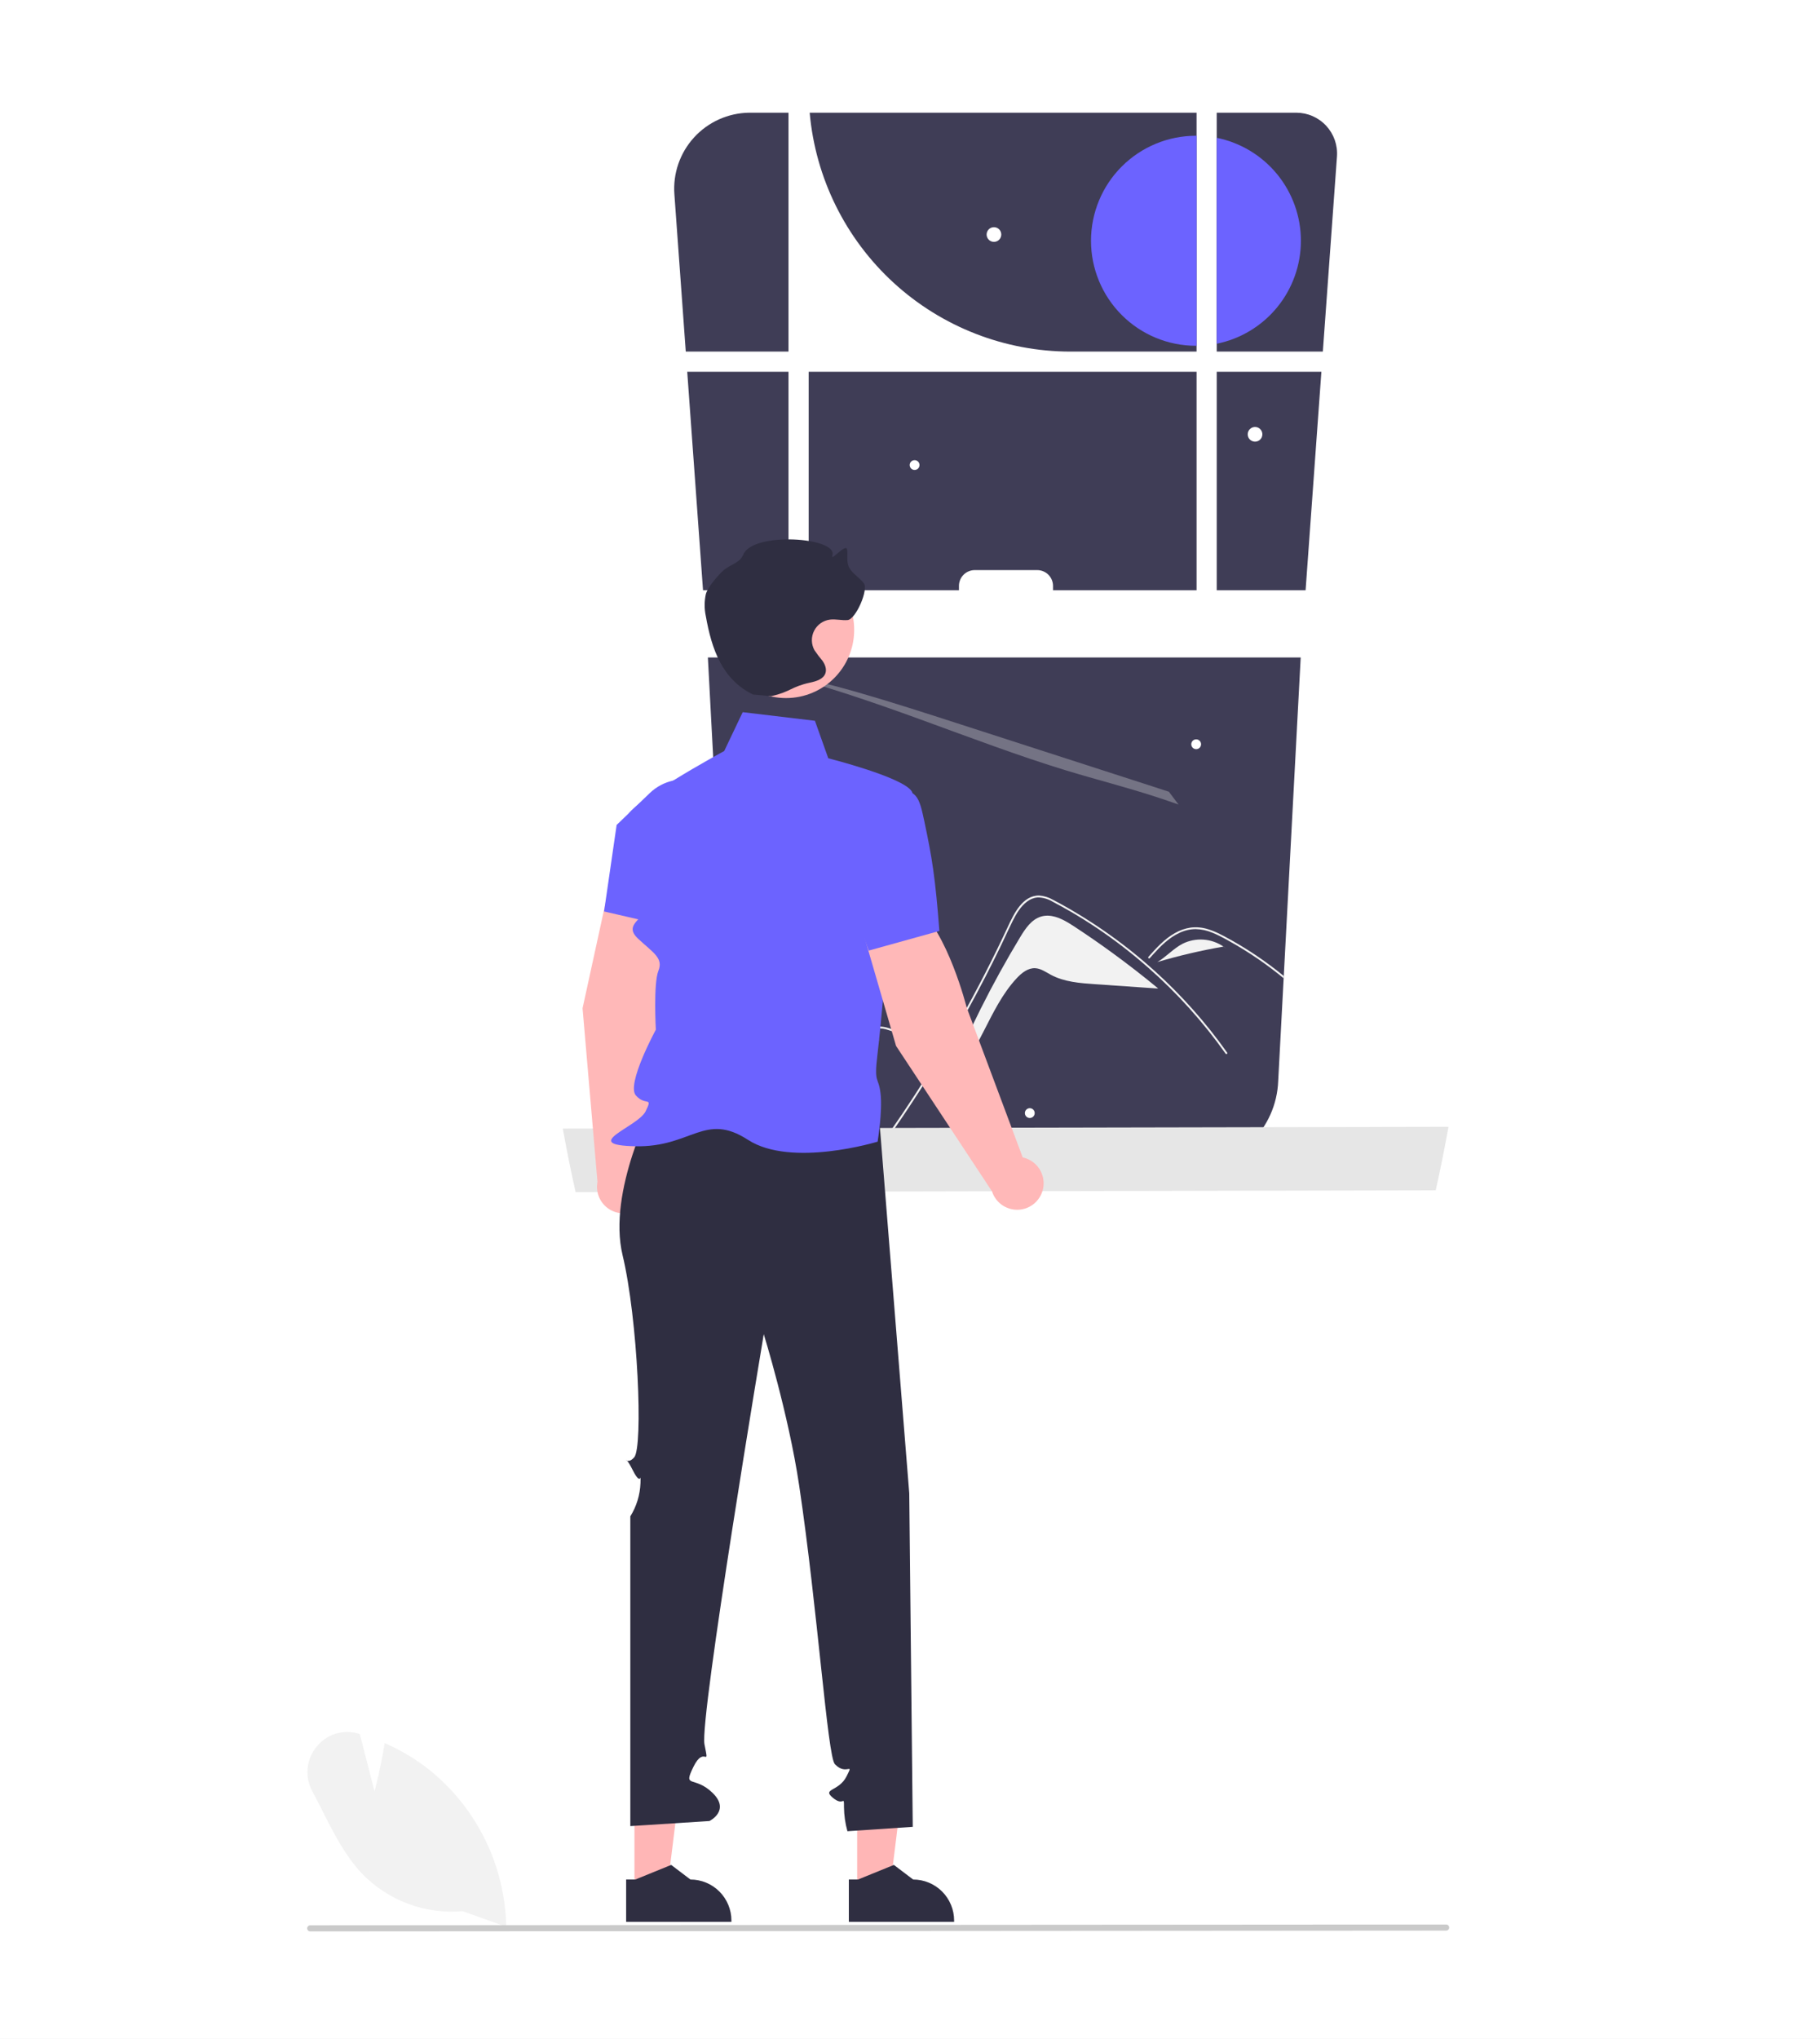 <svg viewBox="0 0 711 796" fill="none" xmlns="http://www.w3.org/2000/svg">
<rect width="711" height="796" fill="#E5E5E5"/>
<g id="Frame 1">
<rect width="711" height="796" fill="white"/>
<path id="Vector" d="M374.623 228.749C374.622 227.938 374.782 227.134 375.092 226.384C375.403 225.634 375.858 224.953 376.432 224.379C377.006 223.805 377.687 223.35 378.437 223.039C379.187 222.729 379.991 222.569 380.803 222.57H405.183C405.995 222.568 406.8 222.727 407.551 223.037C408.302 223.347 408.984 223.802 409.559 224.376C410.134 224.95 410.59 225.632 410.901 226.382C411.213 227.133 411.373 227.937 411.373 228.749V230.439H467.453V145.139H315.913V230.439H374.623V228.749Z" fill="#3F3D56"/>
<path id="Vector_2" d="M516.213 145.14H475.323V230.44H510.043L516.213 145.14Z" fill="#3F3D56"/>
<path id="Vector_3" d="M467.45 44V137.26H418.18C392.618 137.256 367.983 127.681 349.128 110.42C330.274 93.159 318.566 69.463 316.31 44H467.45Z" fill="#3F3D56"/>
<path id="Vector_4" d="M522.3 61.11L516.78 137.26H475.32V44H506.4C508.592 44.001 510.76 44.454 512.769 45.33C514.778 46.206 516.584 47.487 518.076 49.093C519.568 50.698 520.713 52.594 521.44 54.661C522.167 56.729 522.46 58.924 522.3 61.11Z" fill="#3F3D56"/>
<path id="Vector_5" d="M508.13 256.69L501.52 381.03L501.47 381.93L499.34 422.02C499.008 431.144 495.15 439.784 488.577 446.121C482.005 452.459 473.231 456 464.1 456H320.57C314.687 456.007 308.896 454.536 303.73 451.72C303.64 451.67 303.55 451.62 303.47 451.58C302.62 451.11 301.8 450.6 301 450.07C300.8 449.93 300.6 449.8 300.4 449.66C295.916 446.538 292.22 442.415 289.605 437.618C286.989 432.821 285.526 427.48 285.33 422.02L276.54 256.69H508.13Z" fill="#3F3D56"/>
<path id="Vector_6" d="M263.459 75.901L267.903 137.26H308.033V44H292.99C292.857 44 292.723 44.001 292.59 44.002C288.544 44.063 284.553 44.952 280.864 46.613C277.174 48.273 273.863 50.672 271.135 53.659C268.406 56.647 266.318 60.162 264.998 63.987C263.678 67.812 263.154 71.866 263.459 75.901V75.901Z" fill="#3F3D56"/>
<path id="Vector_7" d="M274.643 230.44H308.033V145.14H268.473L274.643 230.44Z" fill="#3F3D56"/>
<path id="Vector_8" d="M467.21 53H467.45V135H467.21C456.336 135 445.908 130.68 438.219 122.991C430.53 115.302 426.21 104.874 426.21 94C426.21 83.126 430.53 72.698 438.219 65.009C445.908 57.32 456.336 53 467.21 53V53Z" fill="#6C63FF"/>
<path id="Vector_9" d="M508.21 94C508.208 103.466 504.931 112.641 498.937 119.968C492.943 127.294 484.599 132.323 475.32 134.2V53.8C484.599 55.677 492.943 60.706 498.937 68.032C504.931 75.359 508.208 84.534 508.21 94V94Z" fill="#6C63FF"/>
<path id="ShootStar" opacity="0.3" d="M305.112 263.603C310.786 263.87 322.52 266.687 335.235 270.329C347.943 273.975 361.727 278.424 375.336 282.823C399.157 290.519 422.978 298.213 446.798 305.903C450.072 306.959 453.356 308.024 456.649 309.099C457.91 310.748 459.164 312.413 460.395 314.095C457.5 313.072 454.594 312.082 451.697 311.139C439.319 307.117 428.577 304.464 416.564 300.804C398.076 295.176 378.571 287.786 359.655 280.904C340.74 274.017 319.039 266.603 305.112 263.603Z" fill="#F0F0F0"/>
<path id="Vector_10" d="M402.296 436.475C403.353 436.475 404.21 435.618 404.21 434.56C404.21 433.503 403.353 432.646 402.296 432.646C401.238 432.646 400.381 433.503 400.381 434.56C400.381 435.618 401.238 436.475 402.296 436.475Z" fill="white"/>
<g id="Star2">
<path id="Vector_11" d="M388.296 94.424C389.877 94.424 391.159 93.142 391.159 91.56C391.159 89.979 389.877 88.697 388.296 88.697C386.714 88.697 385.432 89.979 385.432 91.56C385.432 93.142 386.714 94.424 388.296 94.424Z" fill="white"/>
<path id="Vector_12" d="M467.296 292.475C468.353 292.475 469.21 291.618 469.21 290.56C469.21 289.503 468.353 288.646 467.296 288.646C466.238 288.646 465.381 289.503 465.381 290.56C465.381 291.618 466.238 292.475 467.296 292.475Z" fill="white"/>
</g>
<g id="Star1">
<path id="Vector_13" d="M490.296 172.424C491.877 172.424 493.159 171.142 493.159 169.56C493.159 167.979 491.877 166.697 490.296 166.697C488.714 166.697 487.432 167.979 487.432 169.56C487.432 171.142 488.714 172.424 490.296 172.424Z" fill="white"/>
<path id="Vector_14" d="M357.296 183.475C358.353 183.475 359.21 182.618 359.21 181.56C359.21 180.503 358.353 179.646 357.296 179.646C356.238 179.646 355.381 180.503 355.381 181.56C355.381 182.618 356.238 183.475 357.296 183.475Z" fill="white"/>
</g>
<path id="Vector_15" d="M329.296 340.475C330.353 340.475 331.21 339.618 331.21 338.56C331.21 337.503 330.353 336.646 329.296 336.646C328.238 336.646 327.381 337.503 327.381 338.56C327.381 339.618 328.238 340.475 329.296 340.475Z" fill="white"/>
<path id="Vector_16" d="M419.441 361.567C418.771 361.128 418.078 360.686 417.367 360.264C414.049 358.299 410.362 356.767 406.759 357.816C402.983 358.914 400.57 362.509 398.536 365.875C387.522 384.095 377.97 403.159 369.97 422.889C382.655 412.31 385.929 393.895 397.235 381.851C399.148 379.817 401.581 377.867 404.37 377.991C406.618 378.089 408.548 379.505 410.53 380.566C415.751 383.363 421.866 383.825 427.775 384.232C435.953 384.798 444.132 385.362 452.313 385.926L452.324 385.796C446.529 381.01 440.596 376.408 434.525 371.989C429.581 368.387 424.553 364.913 419.441 361.567Z" fill="#F2F2F2"/>
<path id="Vector_17" d="M476.16 406.51C467.669 395.216 457.976 384.879 447.25 375.68C446.39 374.94 445.52 374.21 444.64 373.48C442.76 371.93 440.857 370.413 438.93 368.93C434.85 365.81 430.664 362.857 426.37 360.07C423.79 358.4 421.174 356.79 418.52 355.24C417.85 354.85 417.18 354.46 416.5 354.08C414.81 353.13 413.12 352.18 411.39 351.3C409.737 350.33 407.882 349.755 405.97 349.62C399.4 349.52 395.99 356.96 393.65 361.97C392.92 363.55 392.177 365.123 391.42 366.69C388.58 372.64 385.627 378.533 382.56 384.37C380.67 387.98 378.74 391.567 376.77 395.13C373.97 400.18 371.094 405.18 368.14 410.13C364.6 416.07 360.95 421.94 357.19 427.74C350.72 437.71 344.29 446.85 337.39 456H338.43C346.12 445.65 353.424 435.043 360.34 424.18C366.34 414.76 372.047 405.163 377.46 395.39C380.03 390.74 382.534 386.053 384.97 381.33C386.85 377.66 388.694 373.977 390.5 370.28C391.02 369.22 391.52 368.16 392.02 367.09C393.2 364.58 394.35 362.06 395.59 359.59C397 356.78 398.71 353.82 401.31 351.93C402.488 351.033 403.896 350.489 405.37 350.36C407.451 350.377 409.487 350.961 411.26 352.05C413.61 353.28 415.937 354.56 418.24 355.89C425.249 359.971 431.99 364.497 438.42 369.44C441.88 372.1 445.244 374.867 448.51 377.74C459.878 387.719 470.038 398.996 478.78 411.34C479.05 411.72 479.68 411.36 479.41 410.97C478.35 409.47 477.267 407.983 476.16 406.51Z" fill="#F2F2F2"/>
<path id="Vector_18" d="M496.05 376.77C492.31 373.99 488.437 371.403 484.43 369.01C482.43 367.81 480.41 366.67 478.35 365.57C477.73 365.24 477.1 364.92 476.47 364.61C475.03 363.88 473.532 363.271 471.99 362.79C469.811 362.085 467.506 361.856 465.23 362.12C463.032 362.439 460.915 363.172 458.99 364.28C454.9 366.57 451.73 370.1 448.65 373.55C448.586 373.62 448.552 373.712 448.554 373.807C448.555 373.902 448.594 373.992 448.66 374.06C448.69 374.097 448.728 374.128 448.772 374.149C448.815 374.169 448.862 374.18 448.91 374.18C448.958 374.18 449.006 374.169 449.049 374.149C449.092 374.128 449.13 374.097 449.16 374.06C449.55 373.64 449.92 373.21 450.31 372.79C453.34 369.43 456.59 366.12 460.76 364.2C462.744 363.25 464.911 362.749 467.11 362.73C469.377 362.788 471.613 363.274 473.7 364.16C474.69 364.56 475.66 365.01 476.62 365.49C477.71 366.04 478.79 366.63 479.85 367.22C481.86 368.33 483.84 369.487 485.79 370.69C489.68 373.09 493.444 375.677 497.08 378.45C498.57 379.58 500.03 380.73 501.47 381.93L501.52 381.03C499.73 379.56 497.907 378.14 496.05 376.77Z" fill="#F2F2F2"/>
<path id="Vector_19" d="M319.4 426.7C323.66 421.36 327.957 416.047 332.29 410.76C333.33 409.48 334.38 408.19 335.44 406.92C336.291 405.861 337.22 404.868 338.22 403.95C339.198 403.03 340.351 402.315 341.61 401.85C343.021 401.41 344.528 401.39 345.95 401.79C347.577 402.262 349.179 402.816 350.75 403.45L355.62 405.23L365.41 408.81C365.471 408.839 365.541 408.845 365.606 408.829C365.672 408.813 365.73 408.774 365.77 408.72C365.808 408.672 365.834 408.615 365.846 408.554C365.858 408.494 365.856 408.431 365.839 408.372C365.823 408.313 365.793 408.258 365.751 408.213C365.71 408.167 365.658 408.132 365.6 408.11L363.14 407.2L353.28 403.6C351.64 403 350.01 402.39 348.37 401.8C346.867 401.167 345.26 400.815 343.63 400.76C340.85 400.81 338.53 402.51 336.67 404.43C335.66 405.48 334.74 406.61 333.82 407.74C332.73 409.07 331.63 410.41 330.54 411.75C326.16 417.11 321.81 422.5 317.49 427.92C313.17 433.34 308.877 438.777 304.61 444.23C303.2 446.04 301.797 447.85 300.4 449.66C300.6 449.8 300.8 449.93 301 450.07C302.88 447.63 304.774 445.197 306.68 442.77C310.89 437.39 315.13 432.033 319.4 426.7Z" fill="#F2F2F2"/>
<path id="Vector_20" d="M462.046 368.417C458.412 370.285 455.655 373.522 452.129 375.588C460.619 373.076 469.248 371.062 477.972 369.556C475.658 367.971 472.963 367.029 470.164 366.829C467.365 366.629 464.563 367.177 462.046 368.417Z" fill="#F2F2F2"/>
<path id="Vector_21" d="M477.972 369.556C478.319 369.798 478.656 370.054 478.98 370.327L478.021 369.548L477.972 369.556Z" fill="#F2F2F2"/>
<path id="Vector_22" d="M342.033 405.966C340.637 406.583 339.442 407.581 338.585 408.845C326.623 423.405 314.662 437.964 302.701 452.524C319.287 439.956 333.13 424.13 343.38 406.019L342.033 405.966Z" fill="#F2F2F2"/>
<path id="Vector_23" d="M219.861 440.607C219.866 440.633 219.87 440.65 219.874 440.676C219.905 440.855 219.935 441.018 219.97 441.198V441.207C221.456 449.414 223.088 457.484 224.867 465.417L560.886 464.697C562.69 456.602 564.345 448.357 565.853 439.964C565.858 439.945 565.861 439.925 565.862 439.905L219.861 440.607Z" fill="#E6E6E6"/>
<g id="ThirdLHand">
<path id="Vector_24" d="M237.001 350.483L260.382 349.781C266.697 363.671 258.967 393.714 258.967 393.714L250.273 455.518C251.65 456.699 252.692 458.222 253.294 459.934C253.895 461.646 254.035 463.485 253.699 465.268C253.364 467.051 252.564 468.714 251.382 470.09C250.199 471.466 248.675 472.506 246.962 473.105C245.25 473.704 243.41 473.842 241.628 473.504C239.845 473.167 238.183 472.365 236.809 471.181C235.435 469.996 234.396 468.471 233.799 466.758C233.202 465.045 233.066 463.205 233.406 461.423L227.582 393.631L237.001 350.483Z" fill="#FFB8B8"/>
<path id="Vector_25" d="M235.988 355.836L240.891 322.066L253.9 309.562C256.463 307.117 259.658 305.437 263.126 304.712C266.593 303.988 270.194 304.247 273.521 305.462V305.462C278.021 307.139 281.716 310.462 283.859 314.759C286.002 319.056 286.434 324.006 285.067 328.609C280.909 342.566 273.862 359.729 263.904 362.233L263.804 362.259L235.988 355.836Z" fill="#6C63FF"/>
</g>
<path id="Vector_26" d="M334.855 737.94H347.612L353.68 688.736L334.853 688.737L334.855 737.94Z" fill="#FFB6B6"/>
<path id="Vector_27" d="M331.606 733.774V750.304H372.736V749.784C372.735 745.538 371.048 741.466 368.046 738.464C365.044 735.461 360.972 733.774 356.726 733.774L349.206 728.074L348.816 728.234L335.196 733.774H331.606Z" fill="#2F2E41"/>
<path id="Vector_28" d="M247.855 737.94H260.612L266.68 688.736L247.853 688.737L247.855 737.94Z" fill="#FFB6B6"/>
<path id="Vector_29" d="M244.606 733.774V750.304H285.736V749.784C285.735 745.538 284.048 741.466 281.046 738.464C278.044 735.461 273.972 733.774 269.726 733.774L262.206 728.074L261.816 728.234L248.196 733.774H244.606Z" fill="#2F2E41"/>
<path id="Vector_30" d="M343.398 435.775L255.391 430.623C255.391 430.623 237.21 465 243.21 490C249.21 515 251.294 564.918 247.752 568.959C244.21 573 243.21 566 247.21 574C251.255 582.09 250.21 572 250.21 579C250.039 583.604 248.672 588.084 246.242 591.998V712.923L277.146 710.936C277.146 710.936 285.494 706.858 278.352 699.929C271.21 693 266.638 698.449 270.924 689.724C275.21 681 277.21 691 275.21 681C273.21 671 298.367 520.875 298.367 520.875C298.367 520.875 308.015 551.902 312.21 580C319.433 628.377 323.28 685.76 326.159 688.759C330.71 693.5 333.71 687.5 330.71 693.5C327.71 699.5 320.994 698.217 325.352 701.858C329.71 705.5 329.71 700.5 329.71 705.5C329.744 708.686 330.197 711.855 331.055 714.923L356.573 713.21L355.21 583L343.398 435.775Z" fill="#2F2E41"/>
<path id="Vector_31" d="M318.363 281.396L290.143 278.037L282.917 293.205C282.917 293.205 243.328 314.574 244.769 319.787C246.21 325 257.21 347 254.21 353C251.21 359 243.399 360.996 249.305 366.498C255.21 372 259.21 374 257.21 379C255.21 384 256.21 402 256.21 402C256.21 402 244.598 423.317 248.404 427.659C252.21 432 255.21 427.741 252.21 433.87C249.21 440 226.132 447.02 248.171 447.51C270.21 448 275.21 434 292.21 445C309.21 456 342.848 445.709 342.848 445.709C342.848 445.709 344.801 434 344.006 427C343.21 420 341.349 423.476 342.78 411.738C344.21 400 346.552 372.18 346.552 372.18C346.552 372.18 359.541 314.578 356.21 309C352.879 303.422 323.573 296.039 323.573 296.039L318.363 281.396Z" fill="#6C63FF"/>
<g id="ThirdRHand">
<path id="Vector_32" d="M337.723 365.923L357.932 354.142C370.112 363.331 377.666 393.419 377.666 393.419L399.538 451.873C401.312 452.253 402.954 453.094 404.3 454.311C405.646 455.527 406.647 457.077 407.204 458.804C407.76 460.531 407.852 462.374 407.469 464.147C407.087 465.92 406.244 467.562 405.026 468.906C403.808 470.25 402.257 471.25 400.53 471.804C398.802 472.359 396.959 472.448 395.186 472.064C393.413 471.679 391.773 470.835 390.43 469.615C389.087 468.395 388.089 466.843 387.537 465.115L350.05 408.331L337.723 365.923Z" fill="#FFB8B8"/>
<path id="Vector_33" d="M339.39 371.109L327.573 339.096L333.032 321.898C334.116 318.526 336.122 315.524 338.823 313.232C341.523 310.94 344.811 309.449 348.315 308.927C358.18 307.526 359.051 310.986 361.118 320.733C364.129 334.981 365.366 342.412 366.973 363.4L366.896 363.471L339.39 371.109Z" fill="#6C63FF"/>
</g>
<path id="Vector_34" d="M307.062 272.53C321.77 272.53 333.694 260.607 333.694 245.898C333.694 231.19 321.77 219.267 307.062 219.267C292.354 219.267 280.43 231.19 280.43 245.898C280.43 260.607 292.354 272.53 307.062 272.53Z" fill="#FFB8B8"/>
<path id="Vector_35" d="M301.246 271.779C308.724 270.184 309.051 268.075 316.529 266.48C318.911 265.972 321.678 265.137 322.46 262.831C323.017 261.189 322.3 259.375 321.298 257.961C320.175 256.64 319.129 255.257 318.163 253.817C317.531 252.666 317.188 251.378 317.165 250.065C317.142 248.752 317.439 247.453 318.031 246.28C318.622 245.107 319.49 244.096 320.56 243.334C321.63 242.572 322.869 242.082 324.171 241.906C326.478 241.595 328.821 242.286 331.139 242.074C334.318 241.783 339.388 230.205 337.447 227.671C335.556 225.204 332.365 223.66 331.379 220.713C330.734 218.785 331.199 216.672 330.952 214.655C330.587 211.663 324.276 219.687 325.18 216.812C327.397 209.76 294.181 207.462 290.396 216.476C288.982 219.845 285.459 220.264 282.678 222.633C280.855 224.186 276.448 229.207 275.737 231.971C275.131 234.77 275.126 237.667 275.724 240.468C278.025 253.582 282.182 265.279 294.142 271.131" fill="#2F2E41"/>
<path id="Vector_36" d="M180.693 746.13C173.472 746.766 166.199 745.781 159.407 743.248C152.615 740.714 146.474 736.695 141.434 731.484C134.843 724.536 130.321 715.592 125.947 706.943C124.673 704.426 123.357 701.823 122.018 699.328C120.526 696.609 119.882 693.505 120.169 690.416C120.456 687.327 121.662 684.394 123.63 681.997C125.517 679.6 128.078 677.822 130.984 676.894C133.889 675.966 137.006 675.929 139.933 676.788L140.571 676.972L146.316 699.386C147.173 696.043 149.012 688.51 150.173 681.13L150.271 680.512L150.843 680.767C156.841 683.421 162.481 686.819 167.629 690.882C176.75 698.198 184.168 707.413 189.368 717.885C194.569 728.358 197.426 739.837 197.741 751.525L197.757 752.222L180.693 746.13Z" fill="#F2F2F2"/>
<path id="Vector_37" d="M564.941 753.72L121.191 754.027C120.875 754.027 120.572 753.902 120.349 753.679C120.125 753.455 120 753.152 120 752.837C120 752.521 120.125 752.218 120.349 751.995C120.572 751.771 120.875 751.646 121.191 751.646L564.941 751.339C565.256 751.339 565.559 751.464 565.783 751.687C566.006 751.911 566.131 752.214 566.131 752.529C566.131 752.845 566.006 753.148 565.783 753.371C565.559 753.595 565.256 753.72 564.941 753.72V753.72Z" fill="#CACACA"/>
</g>
</svg>
